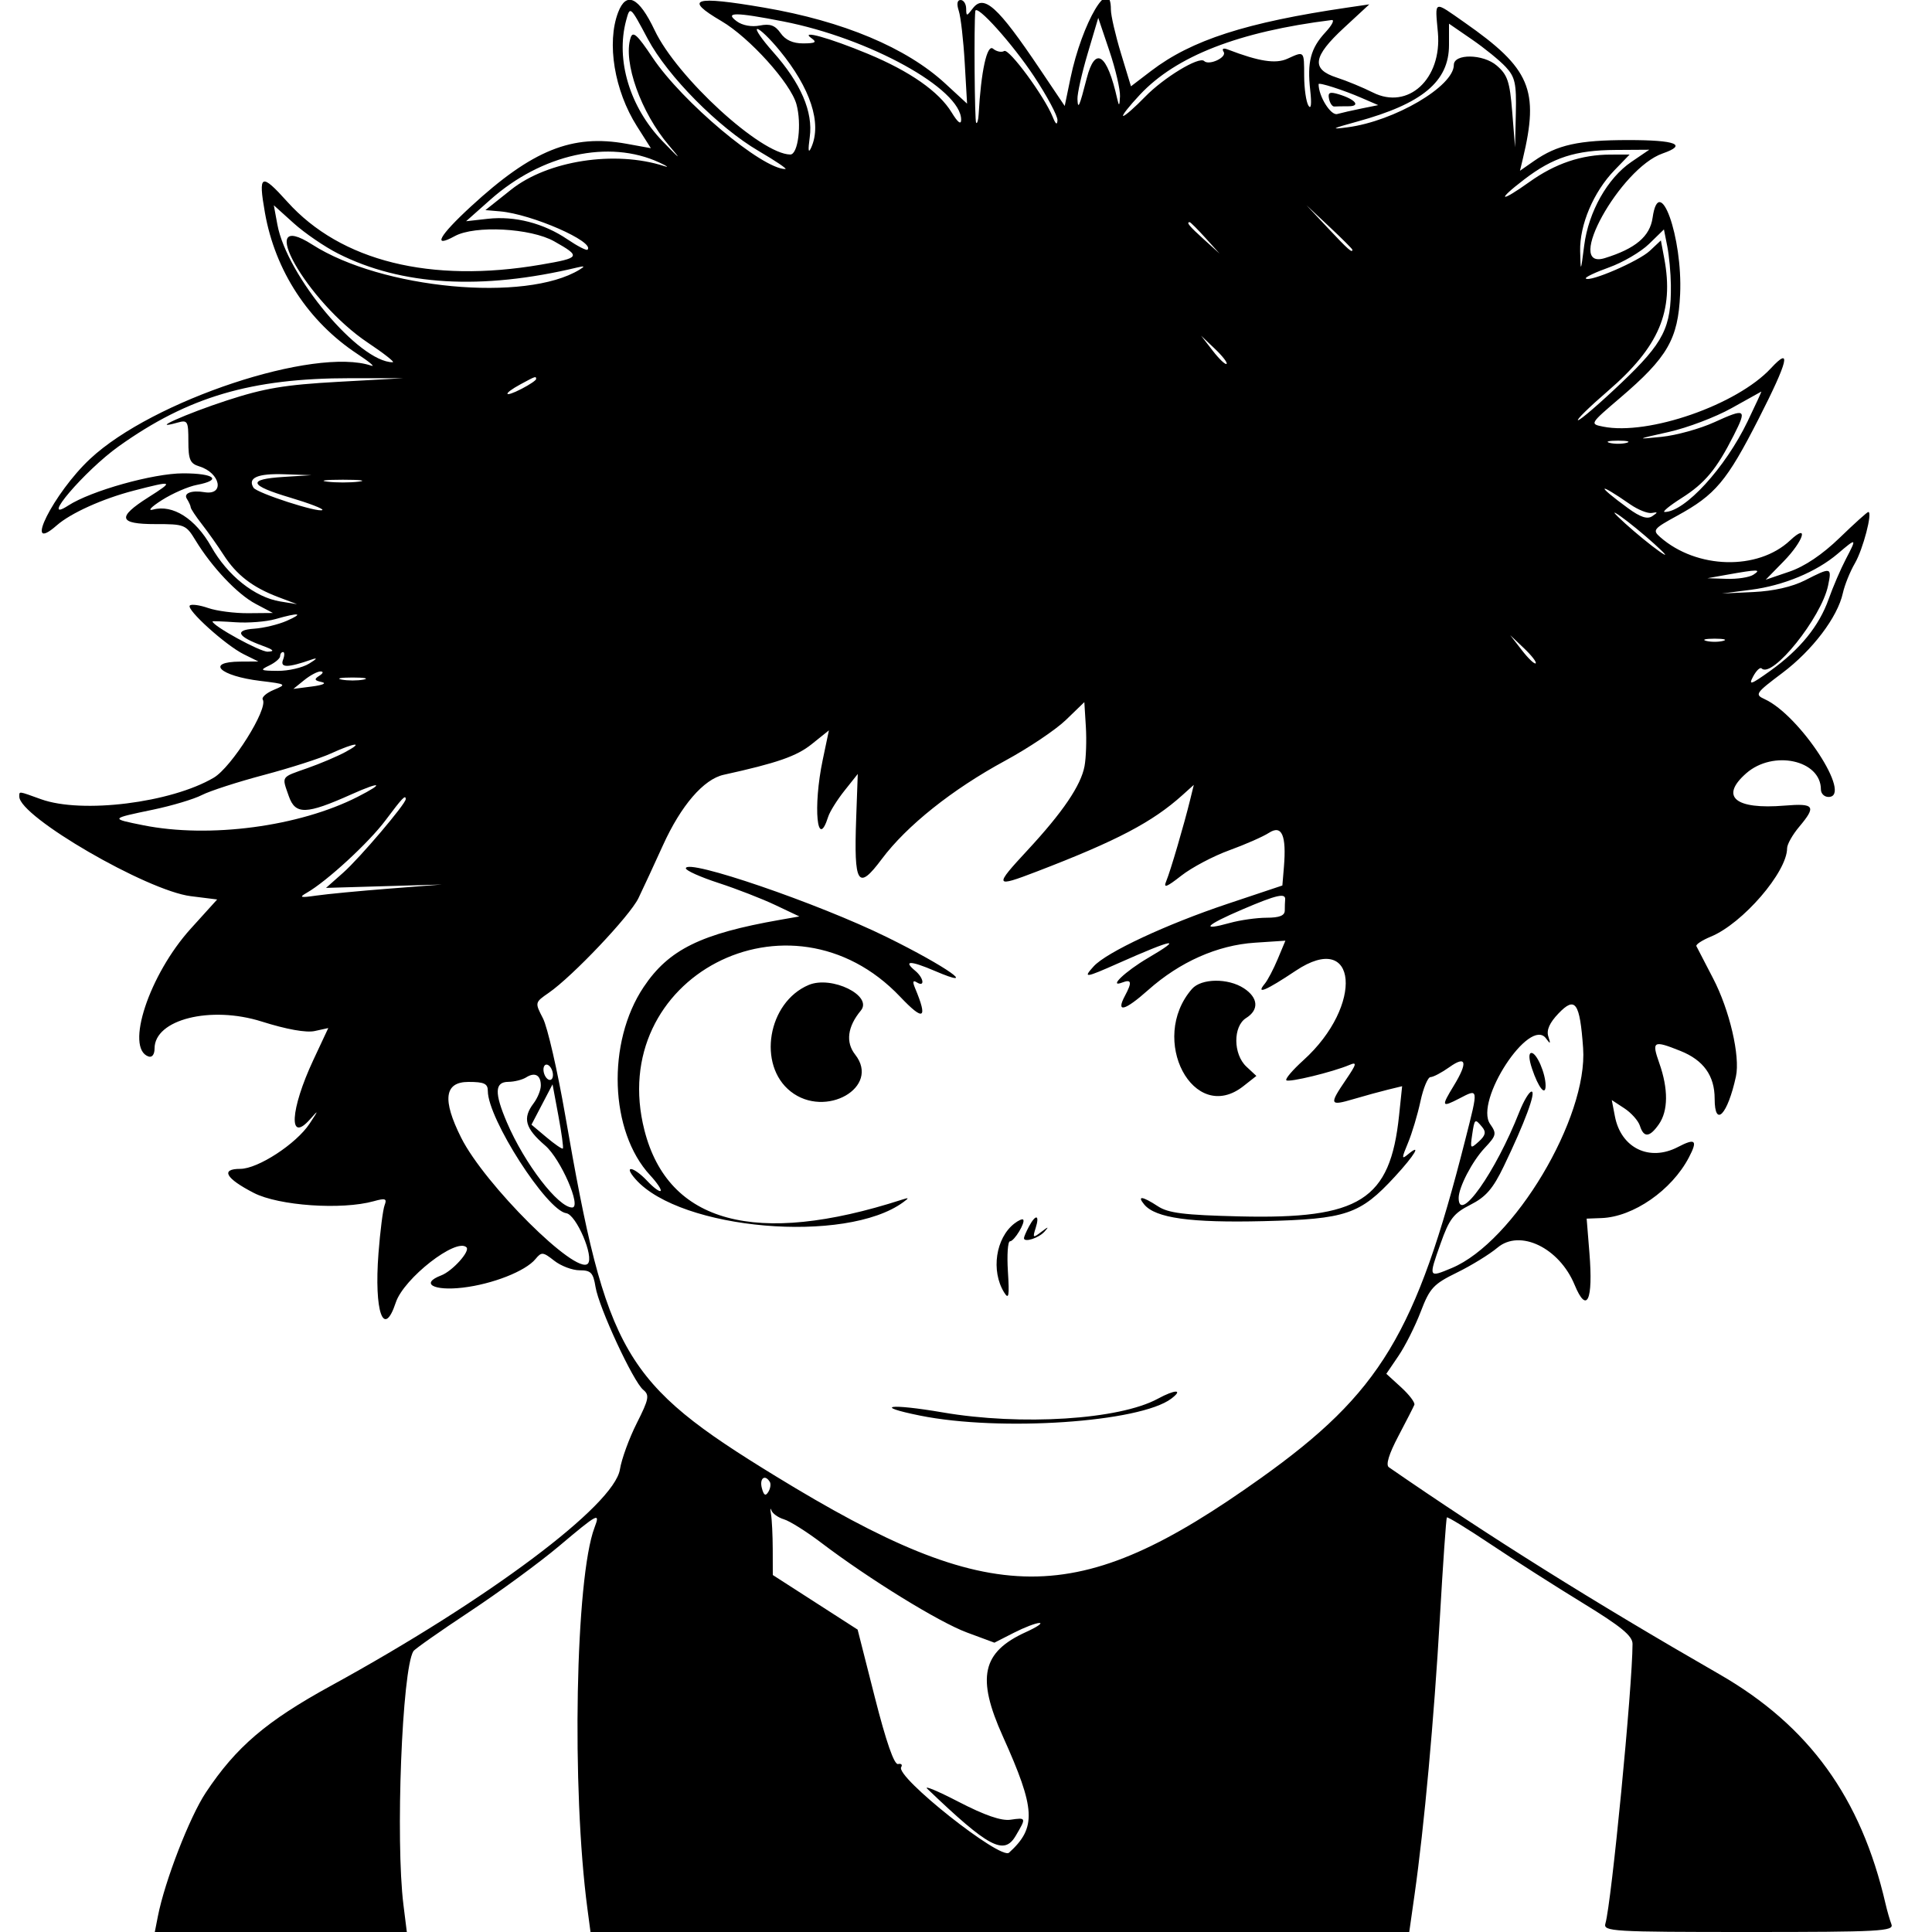 <svg id="svg" xmlns="http://www.w3.org/2000/svg" xmlns:xlink="http://www.w3.org/1999/xlink" width="400" height="400" viewBox="0, 0, 400,400"><g id="svgg"><path id="path0" d="M127.975 2.565 C 125.570 8.890,127.202 18.773,131.865 26.126 L 134.755 30.682 129.705 29.765 C 118.458 27.720,110.203 31.050,97.486 42.761 C 90.862 48.860,89.448 51.467,94.164 48.882 C 98.309 46.611,109.883 47.222,114.750 49.970 C 120.351 53.131,120.205 53.386,111.981 54.796 C 89.186 58.705,70.554 54.084,59.488 41.775 C 54.044 35.720,53.437 36.016,54.849 44.032 C 56.973 56.091,63.855 66.604,74.000 73.289 C 76.475 74.920,77.768 76.007,76.873 75.706 C 65.164 71.759,31.615 82.881,18.652 95.007 C 11.097 102.074,4.570 115.085,11.744 108.777 C 14.641 106.230,21.245 103.250,27.704 101.577 C 35.918 99.448,36.116 99.541,30.696 102.978 C 24.158 107.124,24.542 108.522,32.215 108.510 C 38.196 108.500,38.506 108.626,40.465 111.847 C 43.860 117.432,49.153 123.028,52.927 125.023 L 56.500 126.912 51.399 126.956 C 48.594 126.980,44.858 126.498,43.098 125.884 C 41.338 125.271,39.630 125.037,39.302 125.365 C 38.495 126.172,46.741 133.618,50.490 135.469 L 53.500 136.954 49.750 136.977 C 42.436 137.022,45.475 139.953,53.892 140.974 C 59.319 141.632,59.410 141.692,56.690 142.825 C 55.144 143.469,54.116 144.379,54.405 144.846 C 55.567 146.726,47.976 158.816,44.256 161.012 C 35.436 166.216,16.962 168.520,8.500 165.471 C 3.707 163.744,4.000 163.779,4.000 164.943 C 4.000 169.080,30.413 184.408,39.500 185.543 L 44.963 186.226 39.496 192.267 C 30.890 201.778,25.843 217.053,30.750 218.738 C 31.489 218.991,32.000 218.309,32.000 217.069 C 32.000 211.066,43.599 208.154,54.187 211.499 C 59.337 213.126,63.394 213.853,65.162 213.464 L 67.966 212.849 64.887 219.427 C 60.069 229.723,59.659 236.840,64.176 231.750 C 66.011 229.683,66.003 229.757,64.085 232.657 C 61.321 236.834,53.393 242.000,49.745 242.000 C 45.597 242.000,46.705 243.972,52.546 246.980 C 57.712 249.641,70.750 250.544,77.376 248.699 C 79.804 248.023,80.155 248.154,79.626 249.532 C 79.281 250.431,78.712 254.900,78.361 259.464 C 77.430 271.579,79.433 277.279,81.946 269.665 C 83.593 264.674,94.502 256.169,96.585 258.252 C 97.385 259.052,93.658 263.179,91.339 264.061 C 86.958 265.727,89.742 267.306,95.805 266.593 C 101.969 265.869,108.786 263.190,110.861 260.677 C 112.116 259.155,112.415 259.181,114.745 261.014 C 116.134 262.106,118.500 263.000,120.004 263.000 C 122.347 263.000,122.819 263.494,123.298 266.452 C 123.990 270.714,131.101 286.046,133.175 287.746 C 134.515 288.844,134.356 289.664,131.832 294.668 C 130.257 297.790,128.689 302.092,128.348 304.227 C 127.159 311.663,101.110 331.163,68.500 349.028 C 55.141 356.347,48.881 361.692,42.616 371.127 C 39.257 376.187,34.118 389.447,32.687 396.750 L 32.050 400.000 58.140 400.000 L 84.230 400.000 83.532 394.409 C 81.856 380.999,83.238 345.660,85.586 341.861 C 85.857 341.422,91.124 337.722,97.290 333.638 C 103.455 329.555,111.759 323.465,115.742 320.107 C 123.813 313.300,124.317 313.037,123.091 316.260 C 119.133 326.672,118.317 370.296,121.616 395.166 L 122.258 400.000 207.014 400.000 L 291.770 400.000 292.871 392.250 C 294.860 378.250,296.909 355.844,298.106 335.000 C 298.754 323.725,299.407 314.350,299.558 314.168 C 299.708 313.985,303.807 316.494,308.666 319.745 C 313.525 322.995,322.113 328.476,327.750 331.924 C 335.639 336.750,337.999 338.690,337.998 340.347 C 337.988 349.175,333.642 393.970,332.381 398.250 C 331.898 399.889,333.772 400.000,362.040 400.000 C 389.233 400.000,392.154 399.843,391.603 398.407 C 391.267 397.531,390.716 395.619,390.379 394.157 C 385.313 372.195,374.526 357.296,355.971 346.631 C 329.833 331.608,308.188 318.051,287.548 303.775 C 286.869 303.305,287.556 301.047,289.500 297.359 C 291.150 294.229,292.648 291.299,292.828 290.849 C 293.009 290.399,291.777 288.770,290.090 287.230 L 287.024 284.429 289.543 280.721 C 290.929 278.682,293.001 274.563,294.147 271.568 C 296.021 266.670,296.775 265.855,301.641 263.475 C 304.617 262.019,308.398 259.695,310.043 258.310 C 314.677 254.411,322.826 258.336,325.998 265.995 C 328.545 272.145,329.871 269.302,329.073 259.403 L 328.500 252.305 331.589 252.189 C 338.163 251.942,346.100 246.437,349.656 239.657 C 351.541 236.063,351.039 235.578,347.399 237.476 C 341.492 240.556,335.612 237.697,334.350 231.129 L 333.702 227.758 336.312 229.469 C 337.747 230.409,339.195 232.039,339.528 233.089 C 340.325 235.600,341.534 235.504,343.443 232.777 C 345.392 229.995,345.428 225.466,343.544 220.126 C 341.920 215.523,342.266 215.322,347.920 217.585 C 352.695 219.495,355.000 222.712,355.000 227.465 C 355.000 233.608,357.687 230.807,359.407 222.872 C 360.318 218.671,358.086 209.097,354.669 202.547 C 352.934 199.221,351.382 196.224,351.219 195.887 C 351.057 195.550,352.404 194.664,354.212 193.918 C 360.808 191.198,370.000 180.542,370.000 175.617 C 370.000 174.812,371.125 172.816,372.500 171.182 C 376.103 166.900,375.680 166.279,369.505 166.791 C 359.225 167.644,356.015 164.950,361.535 160.104 C 367.106 155.212,377.000 157.354,377.000 163.452 C 377.000 164.304,377.705 165.000,378.567 165.000 C 383.693 165.000,372.644 148.073,365.348 144.749 C 363.261 143.798,363.457 143.507,368.995 139.344 C 375.239 134.651,380.450 127.780,381.544 122.799 C 381.912 121.124,383.032 118.346,384.033 116.627 C 385.723 113.724,387.742 106.000,386.811 106.000 C 386.585 106.000,383.917 108.405,380.882 111.344 C 377.304 114.809,373.643 117.274,370.467 118.356 L 365.569 120.025 369.285 116.221 C 373.426 111.979,374.609 108.140,370.620 111.888 C 363.947 118.156,351.290 117.837,343.734 111.210 C 342.084 109.763,342.314 109.472,347.226 106.785 C 355.154 102.450,357.512 99.645,364.113 86.698 C 370.223 74.715,370.988 71.563,366.653 76.240 C 359.623 83.826,341.285 90.207,331.906 88.331 C 329.123 87.775,329.143 87.742,335.420 82.383 C 345.235 74.004,347.430 70.218,347.851 60.939 C 348.390 49.078,343.519 35.518,342.154 45.078 C 341.601 48.953,338.609 51.479,332.250 53.441 C 323.687 56.082,335.438 34.835,344.237 31.768 C 349.440 29.954,346.997 29.000,337.149 29.000 C 326.813 29.000,322.408 29.975,317.597 33.330 L 314.694 35.354 315.275 32.927 C 318.716 18.558,316.857 14.193,303.248 4.674 C 296.695 0.090,297.095 -0.060,297.701 6.750 C 298.555 16.343,291.537 22.819,284.255 19.158 C 282.190 18.120,278.813 16.725,276.750 16.058 C 271.418 14.333,271.797 11.734,278.250 5.762 L 283.500 0.904 279.000 1.564 C 257.985 4.646,246.715 8.281,238.329 14.682 L 234.155 17.869 232.077 11.029 C 230.935 7.267,230.000 3.214,230.000 2.021 C 230.000 -5.462,224.001 4.704,221.621 16.222 L 220.438 21.943 215.245 14.222 C 206.542 1.281,203.694 -1.282,201.392 1.750 C 200.127 3.417,200.062 3.417,200.032 1.750 C 200.014 0.788,199.498 0.000,198.883 0.000 C 198.173 0.000,198.036 0.819,198.506 2.250 C 198.912 3.488,199.465 8.316,199.735 12.981 L 200.224 21.461 195.696 17.287 C 187.644 9.866,174.567 4.382,158.250 1.585 C 143.584 -0.928,141.462 -0.263,149.367 4.369 C 155.166 7.767,163.690 17.216,164.895 21.582 C 166.021 25.658,165.243 32.004,163.619 31.991 C 157.534 31.940,140.164 16.021,135.532 6.250 C 132.276 -0.617,129.668 -1.888,127.975 2.565 M134.123 8.079 C 138.213 15.753,148.726 26.378,157.048 31.250 C 160.572 33.313,163.070 35.000,162.599 35.000 C 157.793 35.000,141.232 21.095,135.099 11.910 C 131.919 7.149,131.024 6.348,130.551 7.838 C 128.963 12.842,132.701 23.312,138.506 30.122 C 141.262 33.356,140.907 33.117,137.145 29.209 C 130.387 22.187,127.443 12.411,129.630 4.250 C 130.450 1.190,130.451 1.191,134.123 8.079 M214.131 15.878 C 216.809 19.936,218.971 23.986,218.937 24.878 C 218.894 25.961,218.570 25.746,217.963 24.234 C 216.236 19.936,208.889 9.951,207.902 10.561 C 207.358 10.897,206.321 10.682,205.599 10.082 C 204.357 9.052,203.109 14.744,202.619 23.667 C 202.554 24.858,202.321 25.654,202.102 25.435 C 201.785 25.118,201.632 5.062,201.926 2.304 C 202.098 0.683,209.635 9.064,214.131 15.878 M162.162 4.435 C 180.026 7.927,199.010 18.415,198.996 24.783 C 198.994 25.898,198.304 25.371,197.029 23.280 C 194.396 18.961,188.415 14.775,179.700 11.151 C 171.744 7.843,165.458 6.098,168.000 7.904 C 169.190 8.749,168.840 8.973,166.307 8.985 C 164.167 8.995,162.620 8.295,161.617 6.863 C 160.479 5.239,159.446 4.860,157.310 5.286 C 155.632 5.620,153.718 5.272,152.559 4.423 C 149.917 2.486,152.211 2.489,162.162 4.435 M231.884 19.945 C 231.792 21.968,231.675 22.084,231.319 20.500 C 229.199 11.061,226.742 9.412,224.985 16.250 C 223.473 22.131,223.170 22.805,223.076 20.500 C 223.031 19.400,223.981 15.169,225.187 11.099 L 227.381 3.697 229.691 10.543 C 230.961 14.309,231.948 18.539,231.884 19.945 M274.428 6.672 C 271.354 9.989,270.608 12.828,271.269 18.694 C 271.586 21.510,271.447 22.737,270.908 21.885 C 270.425 21.123,270.024 18.363,270.015 15.750 C 269.998 10.463,270.082 10.550,266.550 12.159 C 264.125 13.264,260.679 12.733,254.232 10.259 C 253.251 9.882,252.924 10.068,253.350 10.758 C 254.049 11.888,250.294 13.628,249.301 12.634 C 248.280 11.613,240.939 16.060,237.076 20.041 C 234.963 22.219,232.932 24.000,232.562 24.000 C 232.192 24.000,233.744 22.022,236.009 19.605 C 243.524 11.587,256.468 6.547,275.702 4.150 C 276.363 4.067,275.790 5.202,274.428 6.672 M311.750 13.865 C 313.686 15.953,313.977 17.284,313.838 23.396 L 313.677 30.500 313.088 23.161 C 312.584 16.870,312.125 15.501,309.874 13.566 C 307.065 11.152,301.000 11.070,301.000 13.447 C 301.000 17.867,288.728 25.069,279.000 26.357 C 275.306 26.847,275.665 26.634,281.000 25.171 C 294.490 21.473,300.000 16.875,300.000 9.317 L 300.000 4.904 304.750 8.171 C 307.363 9.968,310.512 12.531,311.750 13.865 M161.407 10.451 C 167.817 18.274,170.185 25.505,167.974 30.500 C 167.364 31.876,167.264 31.217,167.650 28.385 C 168.365 23.153,165.812 17.227,160.053 10.750 C 157.731 8.137,156.264 6.000,156.795 6.000 C 157.325 6.000,159.400 8.003,161.407 10.451 M281.923 20.282 L 285.346 21.765 281.923 22.457 C 280.040 22.838,277.762 23.355,276.859 23.607 C 275.524 23.980,273.000 19.934,273.000 17.421 C 273.000 16.989,278.099 18.624,281.923 20.282 M275.158 20.456 C 275.346 21.363,275.837 22.082,276.250 22.053 C 276.663 22.024,277.990 22.000,279.200 22.000 C 281.794 22.000,280.611 20.561,277.158 19.516 C 275.304 18.954,274.887 19.150,275.158 20.456 M136.500 33.642 C 138.150 34.405,138.600 34.738,137.500 34.382 C 127.326 31.088,113.393 33.238,105.812 39.272 L 100.500 43.500 103.500 43.757 C 110.090 44.321,123.251 50.082,121.638 51.696 C 121.416 51.917,119.545 50.952,117.480 49.551 C 112.562 46.214,106.598 44.674,101.010 45.298 L 96.500 45.803 101.500 41.363 C 112.177 31.881,126.068 28.817,136.500 33.642 M337.767 33.512 C 332.825 36.871,328.888 43.844,327.991 50.827 C 327.270 56.440,327.261 56.453,327.153 52.000 C 327.021 46.573,329.919 39.736,334.253 35.250 L 337.392 32.000 333.446 32.006 C 327.437 32.014,322.003 33.848,316.652 37.672 C 310.528 42.050,309.713 41.631,315.599 37.131 C 321.538 32.590,326.173 31.096,334.482 31.044 L 341.464 31.000 337.767 33.512 M69.979 52.490 C 83.120 59.148,99.724 60.119,119.500 55.383 C 121.047 55.013,121.160 55.113,120.000 55.823 C 108.863 62.641,79.045 59.848,64.648 50.638 C 52.406 42.807,63.558 62.533,76.112 70.916 C 79.476 73.162,81.815 75.000,81.310 75.000 C 74.346 75.000,59.396 57.159,57.429 46.500 L 56.690 42.500 60.809 46.215 C 63.075 48.258,67.201 51.082,69.979 52.490 M280.000 51.708 C 280.000 52.459,279.102 51.665,274.958 47.250 L 270.500 42.500 275.250 46.958 C 277.863 49.410,280.000 51.548,280.000 51.708 M249.563 49.250 L 252.500 52.500 249.250 49.563 C 246.221 46.825,245.540 46.000,246.313 46.000 C 246.485 46.000,247.948 47.462,249.563 49.250 M345.937 59.000 C 346.039 67.809,344.469 70.917,335.710 79.250 C 331.230 83.513,327.186 87.000,326.725 87.000 C 326.264 87.000,329.036 84.282,332.886 80.960 C 343.498 71.805,346.621 64.456,344.563 53.486 L 343.867 49.776 341.574 51.931 C 339.288 54.078,329.136 58.469,328.328 57.661 C 328.094 57.427,330.251 56.395,333.122 55.368 C 335.993 54.341,339.727 52.150,341.421 50.500 L 344.500 47.500 345.192 51.000 C 345.573 52.925,345.908 56.525,345.937 59.000 M253.947 75.338 C 253.701 75.557,252.414 74.333,251.086 72.618 L 248.672 69.500 251.533 72.220 C 253.106 73.716,254.193 75.119,253.947 75.338 M70.000 79.054 C 58.969 79.667,54.762 80.370,47.000 82.900 C 38.487 85.674,30.505 89.255,36.750 87.498 C 38.844 86.909,39.000 87.178,39.000 91.365 C 39.000 95.161,39.352 95.973,41.250 96.555 C 45.652 97.905,46.583 102.625,42.304 101.899 C 39.702 101.458,37.952 102.110,38.676 103.250 C 39.112 103.938,39.476 104.743,39.485 105.040 C 39.493 105.337,40.538 106.912,41.806 108.540 C 43.075 110.168,45.100 113.034,46.306 114.908 C 48.956 119.025,52.294 121.603,57.558 123.598 L 61.500 125.092 58.025 124.526 C 52.765 123.669,47.123 119.188,43.725 113.167 C 40.455 107.372,35.767 104.391,31.677 105.504 C 30.479 105.830,31.300 104.952,33.500 103.553 C 35.700 102.153,38.962 100.732,40.750 100.393 C 46.076 99.384,44.443 98.000,37.926 98.000 C 31.730 98.000,18.840 101.612,14.127 104.668 C 7.945 108.678,17.523 97.441,24.580 92.406 C 38.960 82.144,52.030 78.298,72.500 78.302 L 83.500 78.304 70.000 79.054 M111.000 78.474 C 111.000 78.735,109.650 79.647,108.000 80.500 C 104.239 82.445,104.012 81.600,107.750 79.572 C 110.893 77.867,111.000 77.831,111.000 78.474 M361.819 87.250 C 357.189 96.865,348.827 106.000,344.654 106.000 C 344.079 106.000,345.653 104.704,348.151 103.119 C 352.981 100.056,355.395 97.155,358.939 90.153 C 361.733 84.634,361.455 84.447,354.902 87.430 C 351.931 88.782,347.025 90.139,344.000 90.444 C 338.615 90.988,338.646 90.967,345.500 89.434 C 349.350 88.572,355.200 86.354,358.500 84.503 C 361.800 82.653,364.574 81.108,364.664 81.070 C 364.754 81.031,363.474 83.813,361.819 87.250 M336.750 91.689 C 335.788 91.941,334.212 91.941,333.250 91.689 C 332.288 91.438,333.075 91.232,335.000 91.232 C 336.925 91.232,337.712 91.438,336.750 91.689 M58.750 98.739 C 51.107 99.219,51.499 100.468,60.096 103.029 C 63.998 104.191,66.992 105.341,66.748 105.585 C 66.075 106.259,53.171 102.086,52.483 100.973 C 51.221 98.931,53.321 98.007,58.809 98.189 L 64.500 98.378 58.750 98.739 M74.250 99.723 C 72.463 99.945,69.537 99.945,67.750 99.723 C 65.963 99.502,67.425 99.320,71.000 99.320 C 74.575 99.320,76.037 99.502,74.250 99.723 M337.497 104.408 C 339.145 105.552,341.170 106.359,341.997 106.202 C 343.273 105.960,343.285 106.061,342.075 106.876 C 341.059 107.559,339.624 107.085,337.075 105.222 C 330.354 100.312,330.683 99.678,337.497 104.408 M342.500 112.601 C 345.104 114.959,345.453 115.490,343.500 114.122 C 341.850 112.967,338.700 110.391,336.500 108.399 C 333.896 106.041,333.547 105.510,335.500 106.878 C 337.150 108.033,340.300 110.609,342.500 112.601 M382.167 115.750 C 381.089 117.813,379.489 121.531,378.611 124.012 C 376.631 129.614,372.674 134.481,366.514 138.892 C 362.484 141.778,361.955 141.952,362.970 140.056 C 363.626 138.831,364.414 138.080,364.721 138.388 C 366.903 140.570,377.102 127.868,378.481 121.250 C 379.283 117.406,379.147 117.374,373.740 120.133 C 371.066 121.497,367.205 122.377,363.029 122.574 L 356.500 122.883 362.500 122.108 C 369.265 121.235,376.054 118.414,380.500 114.627 C 384.413 111.294,384.475 111.336,382.167 115.750 M363.000 119.000 C 362.175 119.533,359.700 119.912,357.500 119.843 L 353.500 119.716 357.500 119.000 C 363.951 117.845,364.787 117.845,363.000 119.000 M59.350 128.543 C 57.618 129.303,54.582 130.033,52.604 130.166 C 48.490 130.443,49.136 131.785,54.294 133.674 C 56.676 134.546,56.965 134.867,55.421 134.924 C 53.858 134.981,44.003 129.573,43.999 128.656 C 43.999 128.570,46.155 128.650,48.791 128.832 C 51.427 129.015,55.140 128.718,57.042 128.173 C 61.965 126.760,63.030 126.931,59.350 128.543 M317.947 137.338 C 317.701 137.557,316.414 136.333,315.086 134.618 L 312.672 131.500 315.533 134.220 C 317.106 135.716,318.193 137.119,317.947 137.338 M356.750 132.689 C 355.788 132.941,354.212 132.941,353.250 132.689 C 352.288 132.438,353.075 132.232,355.000 132.232 C 356.925 132.232,357.712 132.438,356.750 132.689 M58.593 136.619 C 57.953 138.286,59.597 138.270,64.500 136.560 C 65.820 136.099,65.650 136.383,64.000 137.395 C 62.625 138.239,59.700 138.915,57.500 138.897 C 53.899 138.868,53.725 138.756,55.750 137.780 C 56.987 137.183,58.000 136.313,58.000 135.847 C 58.000 135.381,58.273 135.000,58.607 135.000 C 58.941 135.000,58.934 135.729,58.593 136.619 M66.105 139.914 C 64.987 140.622,65.086 140.880,66.605 141.212 C 67.699 141.451,66.860 141.838,64.620 142.127 L 60.740 142.629 62.981 140.814 C 64.213 139.816,65.734 139.007,66.361 139.015 C 67.026 139.024,66.920 139.398,66.105 139.914 M75.250 140.706 C 74.013 140.944,71.987 140.944,70.750 140.706 C 69.513 140.467,70.525 140.272,73.000 140.272 C 75.475 140.272,76.487 140.467,75.250 140.706 M224.539 158.635 C 223.792 162.626,220.034 168.163,212.721 176.046 C 205.753 183.556,205.866 183.815,214.628 180.452 C 231.255 174.070,238.595 170.218,244.831 164.600 L 247.163 162.500 246.429 165.500 C 245.153 170.721,242.304 180.425,241.455 182.442 C 240.819 183.956,241.505 183.705,244.569 181.304 C 246.731 179.609,251.200 177.243,254.500 176.046 C 257.800 174.848,261.503 173.219,262.729 172.425 C 265.393 170.700,266.369 172.939,265.820 179.512 L 265.500 183.334 254.162 187.124 C 241.494 191.358,229.068 197.162,226.430 200.077 C 224.177 202.567,224.601 202.511,231.626 199.391 C 243.056 194.314,245.178 193.948,237.670 198.347 C 232.982 201.095,229.332 204.577,232.359 203.416 C 234.275 202.681,234.414 203.359,232.919 206.151 C 230.978 209.778,232.821 209.329,237.707 204.983 C 244.279 199.138,252.060 195.686,259.814 195.175 L 266.128 194.759 264.542 198.553 C 263.671 200.639,262.462 202.944,261.856 203.673 C 259.909 206.020,262.098 205.100,268.268 200.980 C 281.094 192.415,282.438 208.144,269.853 219.514 C 267.636 221.517,266.047 223.380,266.322 223.655 C 266.830 224.164,275.941 221.952,279.397 220.481 C 281.002 219.797,280.887 220.272,278.647 223.569 C 275.144 228.724,275.264 229.022,280.250 227.550 C 282.587 226.859,285.804 225.978,287.398 225.591 L 290.297 224.887 289.664 230.938 C 287.829 248.496,281.593 252.443,256.630 251.842 C 245.173 251.567,241.888 251.160,239.738 249.750 C 236.537 247.650,235.333 247.491,236.897 249.375 C 239.232 252.189,246.447 253.196,261.623 252.825 C 278.742 252.406,281.568 251.447,288.795 243.607 C 292.937 239.114,294.432 236.567,291.500 239.000 C 290.170 240.104,290.171 239.835,291.507 236.637 C 292.337 234.652,293.499 230.772,294.090 228.014 C 294.682 225.256,295.621 223.000,296.178 223.000 C 296.736 223.000,298.498 222.069,300.096 220.932 C 303.593 218.441,303.944 219.939,300.996 224.774 C 298.357 229.102,298.452 229.335,302.093 227.452 C 306.169 225.344,306.131 225.084,303.361 236.000 C 293.183 276.118,285.770 288.388,261.060 306.016 C 222.819 333.297,205.682 333.231,160.598 305.629 C 129.007 286.288,125.615 280.466,117.005 230.807 C 115.413 221.626,113.347 212.638,112.414 210.834 C 110.721 207.560,110.723 207.550,113.609 205.555 C 118.524 202.158,130.411 189.619,132.177 185.967 C 133.100 184.060,135.389 179.121,137.264 174.990 C 141.001 166.758,145.685 161.323,149.827 160.411 C 160.914 157.970,164.938 156.570,168.059 154.067 L 171.617 151.213 170.329 157.357 C 168.286 167.104,169.182 176.303,171.472 169.088 C 171.806 168.036,173.319 165.615,174.835 163.707 L 177.592 160.239 177.262 169.441 C 176.771 183.160,177.606 184.490,182.551 177.871 C 187.711 170.963,197.146 163.439,208.075 157.514 C 212.913 154.892,218.587 151.087,220.685 149.058 L 224.500 145.369 224.813 150.435 C 224.985 153.221,224.861 156.911,224.539 158.635 M71.502 155.702 C 69.853 156.594,66.343 158.085,63.701 159.015 C 58.065 161.000,58.322 160.617,59.792 164.834 C 61.149 168.726,63.386 168.662,72.750 164.464 C 78.885 161.714,79.780 162.051,74.072 164.963 C 61.964 171.140,43.349 173.610,29.643 170.857 C 22.772 169.477,22.762 169.493,31.681 167.634 C 35.606 166.815,40.161 165.451,41.802 164.602 C 43.443 163.754,49.222 161.884,54.643 160.447 C 60.064 159.010,66.300 157.010,68.500 156.002 C 73.478 153.721,75.546 153.514,71.502 155.702 M84.000 165.461 C 84.000 166.446,74.461 177.664,71.073 180.664 L 67.500 183.828 79.500 183.478 L 91.500 183.129 80.500 183.986 C 74.450 184.457,67.700 185.102,65.500 185.420 C 62.164 185.901,61.832 185.806,63.500 184.851 C 67.681 182.456,76.354 174.473,79.819 169.832 C 83.276 165.202,84.000 164.445,84.000 165.461 M142.000 179.784 C 142.000 180.236,145.037 181.596,148.750 182.805 C 152.463 184.014,157.750 186.069,160.500 187.372 L 165.500 189.740 161.500 190.442 C 145.090 193.321,138.457 196.588,133.264 204.349 C 125.576 215.837,126.209 234.275,134.602 243.326 C 136.032 244.869,137.009 246.325,136.772 246.562 C 136.535 246.798,135.286 245.869,133.996 244.496 C 131.134 241.450,128.925 241.135,131.595 244.154 C 140.883 254.656,175.135 257.596,187.000 248.909 C 188.264 247.984,188.220 247.902,186.717 248.387 C 156.495 258.143,138.356 253.260,133.432 234.043 C 125.317 202.364,163.586 182.357,186.370 206.368 C 191.263 211.523,192.141 211.016,189.459 204.586 C 188.894 203.233,189.003 202.884,189.830 203.395 C 191.550 204.458,191.256 202.458,189.476 200.980 C 186.901 198.843,188.487 198.851,193.503 201.001 C 203.027 205.084,195.993 200.116,183.627 194.026 C 169.378 187.010,142.000 177.643,142.000 179.784 M266.075 186.275 C 266.034 186.674,266.000 187.675,266.000 188.500 C 266.000 189.566,264.914 190.002,262.250 190.006 C 260.188 190.009,256.770 190.491,254.656 191.078 C 248.376 192.822,249.534 191.575,257.265 188.269 C 264.348 185.240,266.226 184.815,266.075 186.275 M167.418 203.931 C 158.941 207.514,156.754 220.515,163.707 225.984 C 170.921 231.659,182.370 225.099,177.051 218.338 C 175.044 215.787,175.460 212.560,178.226 209.228 C 180.783 206.147,172.167 201.924,167.418 203.931 M246.783 204.750 C 237.705 215.158,247.127 232.981,257.425 224.880 L 260.120 222.760 258.060 220.841 C 255.294 218.265,255.260 212.479,258.000 210.768 C 260.707 209.077,260.517 206.569,257.535 204.615 C 254.261 202.470,248.712 202.539,246.783 204.750 M327.766 216.979 C 328.799 231.407,313.418 257.167,300.565 262.537 C 295.733 264.556,295.741 264.572,298.248 257.483 C 300.064 252.348,300.941 251.208,304.432 249.436 C 307.638 247.810,309.106 246.115,311.358 241.436 C 315.661 232.499,318.076 226.000,317.094 226.000 C 316.612 226.000,315.465 227.912,314.545 230.250 C 309.654 242.683,302.000 253.528,302.000 248.024 C 302.000 245.820,304.809 240.421,307.379 237.686 C 309.825 235.083,309.910 234.709,308.512 232.713 C 305.203 227.989,316.716 210.379,320.092 215.000 C 320.997 216.237,321.079 216.165,320.563 214.587 C 320.138 213.287,320.813 211.761,322.671 209.822 C 326.147 206.194,327.089 207.518,327.766 216.979 M317.189 221.250 C 318.503 225.188,320.000 227.060,320.000 224.765 C 320.000 222.248,318.164 218.000,317.077 218.000 C 316.469 218.000,316.511 219.221,317.189 221.250 M114.309 223.309 C 114.002 223.806,113.386 223.624,112.941 222.905 C 112.496 222.185,112.384 221.188,112.691 220.691 C 112.998 220.194,113.614 220.376,114.059 221.095 C 114.504 221.815,114.616 222.812,114.309 223.309 M111.968 224.809 C 111.951 225.739,111.276 227.374,110.468 228.441 C 108.143 231.516,108.717 233.601,112.873 237.172 C 116.094 239.941,120.476 250.000,118.461 250.000 C 115.577 250.000,108.613 240.929,104.967 232.424 C 102.329 226.270,102.405 224.004,105.250 223.985 C 106.487 223.976,108.154 223.556,108.952 223.051 C 110.777 221.896,112.009 222.615,111.968 224.809 M101.000 225.884 C 101.000 231.614,113.185 250.599,117.238 251.183 C 119.318 251.482,123.066 260.267,121.698 261.635 C 119.265 264.068,100.334 245.236,95.480 235.554 C 91.520 227.655,92.001 224.000,97.000 224.000 C 100.251 224.000,101.000 224.353,101.000 225.884 M116.535 237.791 C 116.379 237.951,114.853 236.905,113.143 235.467 L 110.035 232.852 112.217 228.676 L 114.399 224.500 115.609 231.000 C 116.274 234.575,116.691 237.631,116.535 237.791 M306.874 233.348 C 307.724 234.373,307.555 235.093,306.170 236.346 C 304.440 237.912,304.369 237.844,304.787 234.998 C 305.290 231.572,305.356 231.520,306.874 233.348 M209.998 253.332 C 206.147 256.334,205.141 263.105,207.884 267.566 C 208.861 269.156,209.002 268.389,208.677 263.250 C 208.460 259.813,208.653 257.000,209.106 257.000 C 209.992 257.000,212.381 253.048,211.829 252.496 C 211.647 252.313,210.823 252.689,209.998 253.332 M213.035 253.934 C 212.466 254.998,212.000 256.083,212.000 256.346 C 212.000 257.312,215.058 256.337,216.260 254.988 C 217.223 253.908,217.076 253.919,215.606 255.040 C 213.857 256.373,213.766 256.312,214.423 254.242 C 215.297 251.490,214.444 251.301,213.035 253.934 M239.686 289.606 C 231.701 293.934,211.430 295.216,195.162 292.421 C 184.201 290.539,180.498 291.067,190.500 293.087 C 207.079 296.434,236.013 294.481,242.500 289.576 C 245.087 287.620,243.314 287.639,239.686 289.606 M159.375 306.798 C 159.646 307.237,159.510 308.175,159.073 308.882 C 158.493 309.821,158.130 309.604,157.732 308.085 C 157.206 306.073,158.366 305.165,159.375 306.798 M162.314 314.560 C 163.516 314.920,166.975 317.093,170.000 319.389 C 179.957 326.946,194.402 335.846,200.192 337.991 L 205.883 340.100 209.902 338.050 C 212.112 336.923,214.501 336.010,215.210 336.022 C 215.920 336.034,214.665 336.878,212.421 337.896 C 203.296 342.041,202.130 347.296,207.629 359.500 C 214.430 374.592,214.632 378.384,208.910 383.578 C 207.169 385.158,185.350 367.860,186.578 365.873 C 186.892 365.366,186.599 365.074,185.926 365.225 C 185.130 365.404,183.460 360.602,181.133 351.446 L 177.562 337.393 168.781 331.743 L 160.000 326.092 159.986 320.796 C 159.979 317.883,159.818 314.600,159.630 313.500 C 159.441 312.400,159.476 312.041,159.708 312.703 C 159.939 313.365,161.112 314.200,162.314 314.560 M192.000 370.360 C 204.718 382.520,207.863 384.194,210.284 380.096 C 212.510 376.329,212.492 376.274,209.213 376.755 C 207.319 377.033,203.872 375.843,198.463 373.045 C 194.083 370.779,191.175 369.571,192.000 370.360 " stroke="none" fill="#000000" fill-rule="evenodd"></path></g></svg>